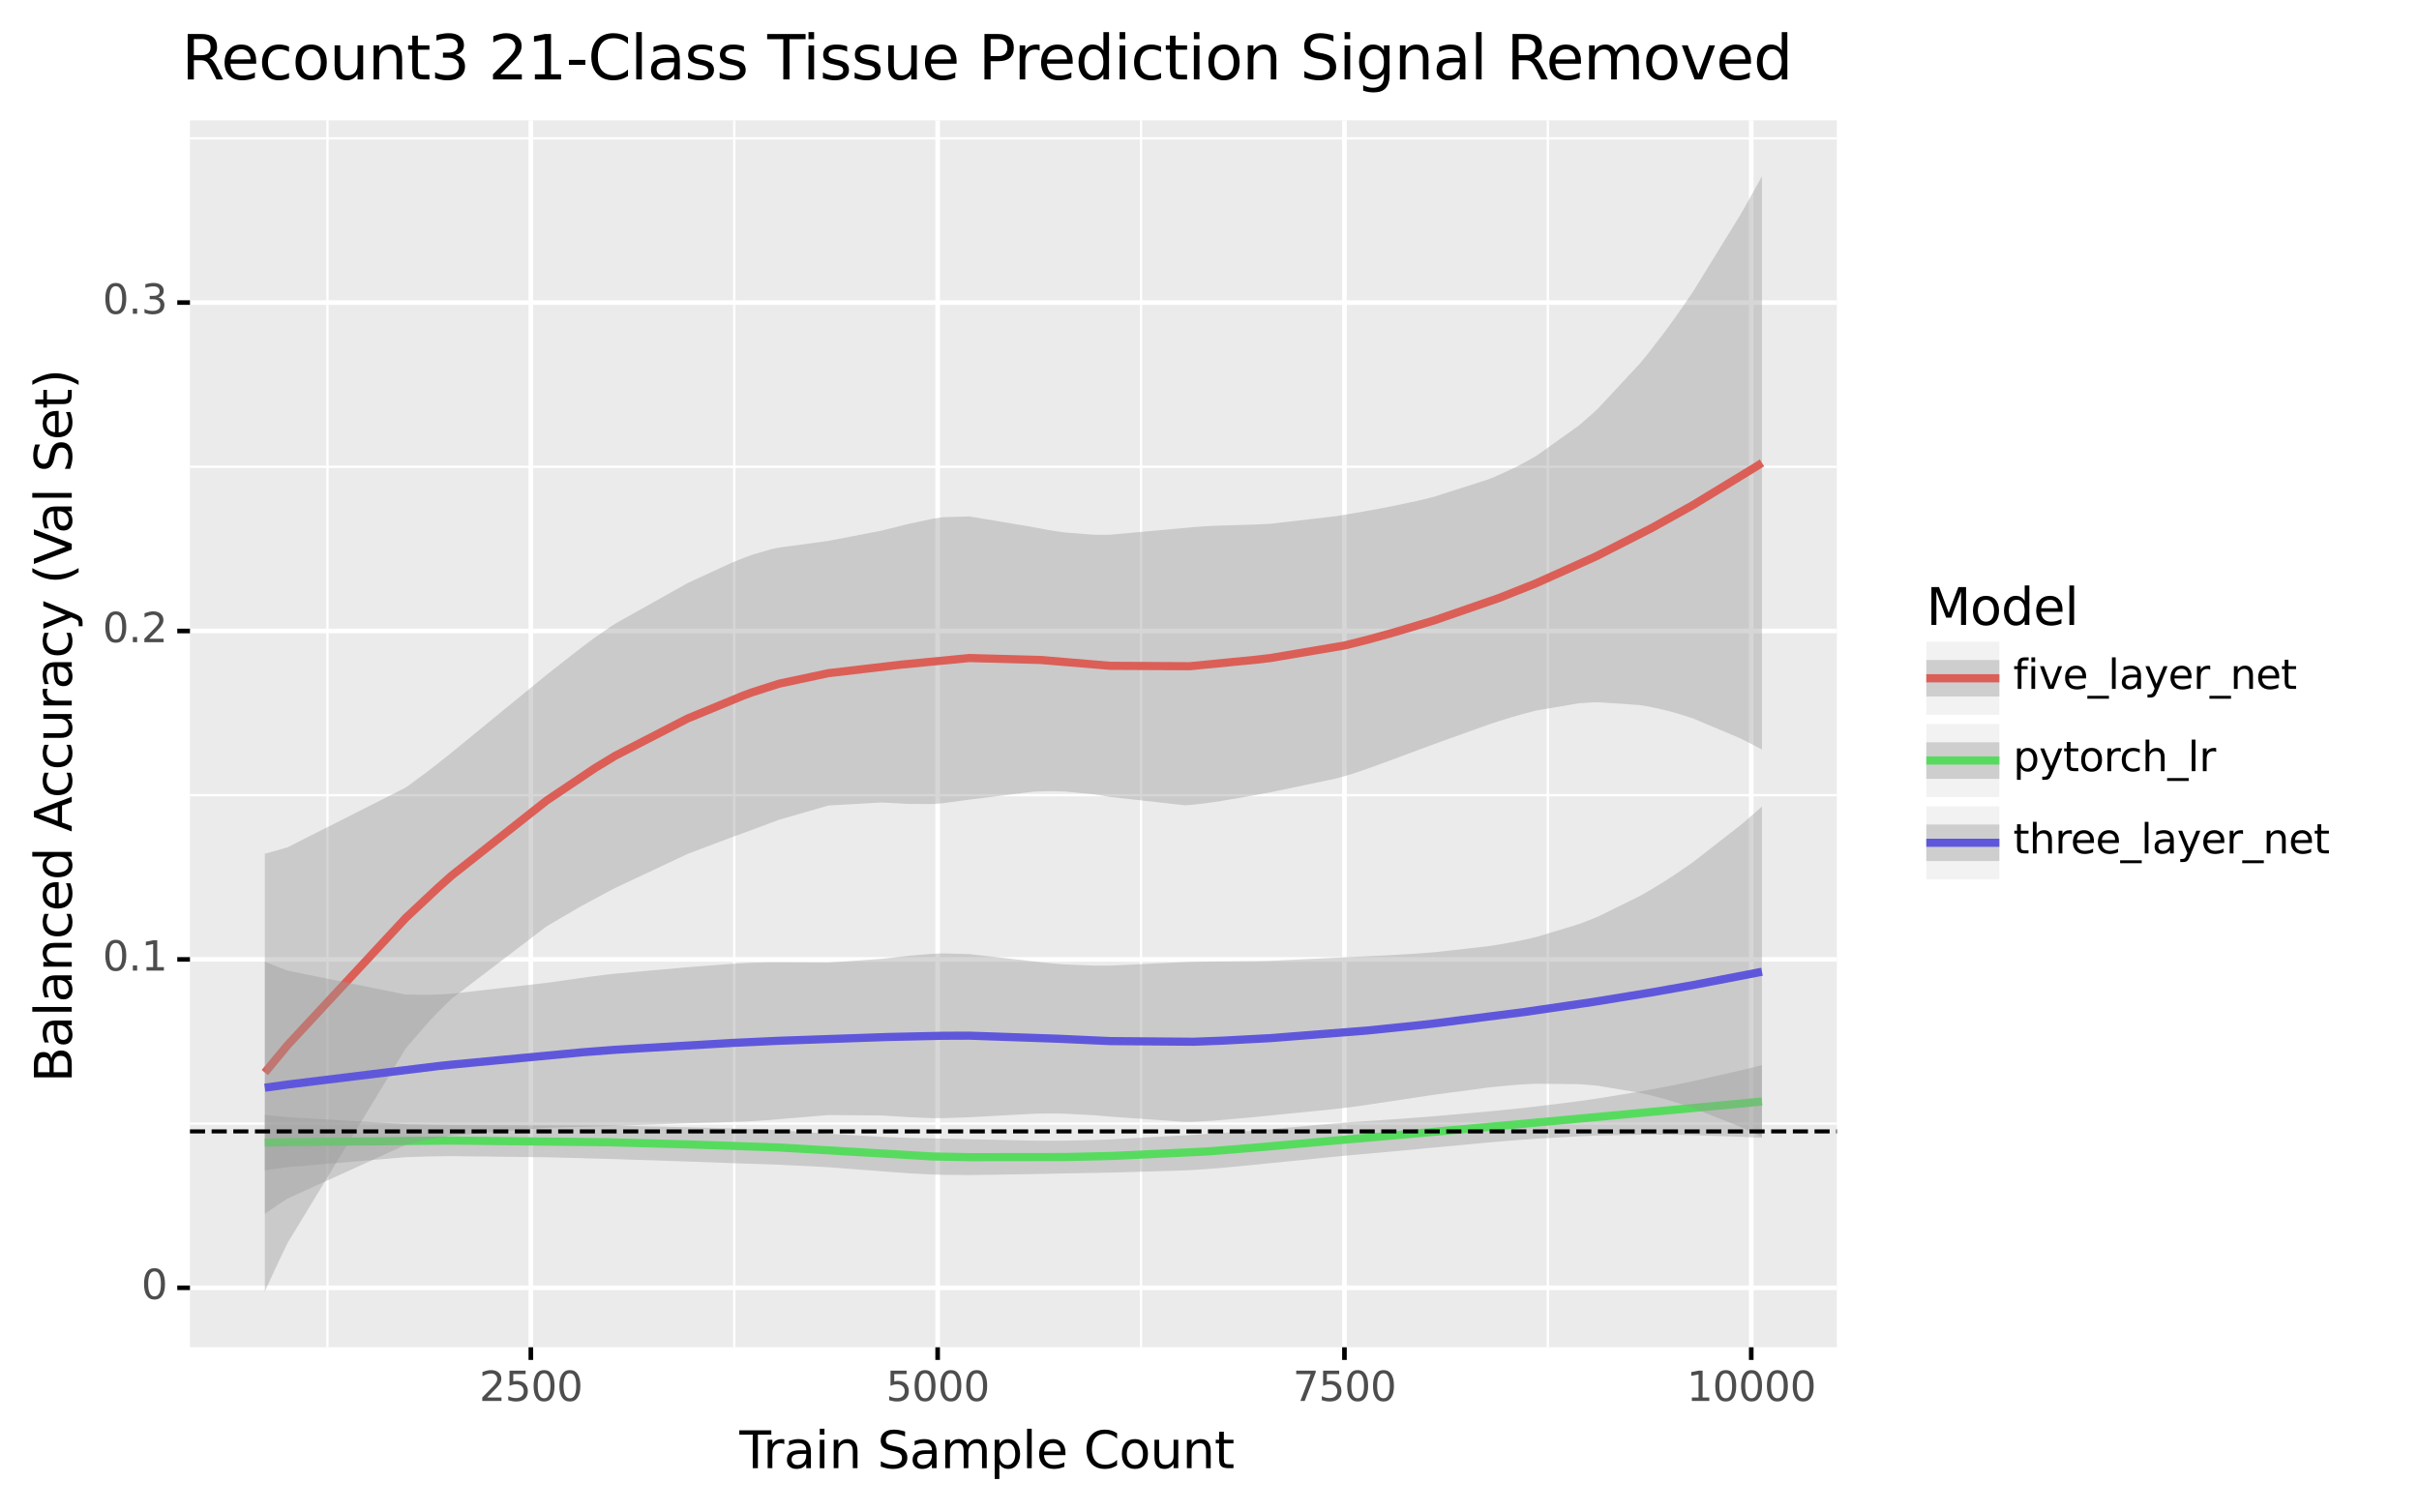 <?xml version="1.0" encoding="utf-8" standalone="no"?>
<!DOCTYPE svg PUBLIC "-//W3C//DTD SVG 1.1//EN"
  "http://www.w3.org/Graphics/SVG/1.1/DTD/svg11.dtd">
<svg xmlns:xlink="http://www.w3.org/1999/xlink" width="524.547pt" height="327.93pt" viewBox="0 0 524.547 327.93" xmlns="http://www.w3.org/2000/svg" version="1.1">
 <rect x="0" y="0" width="524.547" height="327.93" fill="#808080" stroke="none"/>
 <defs>
  <style type="text/css">*{stroke-linejoin: round; stroke-linecap: butt}</style>
 </defs>
 <g id="figure_1">
  <g id="patch_1">
   <path d="M 0 327.93 
L 524.547 327.93 
L 524.547 0 
L 0 0 
z
" style="fill: #ffffff; stroke: #ffffff; stroke-linejoin: miter"/>
  </g>
  <g id="axes_1">
   <g id="patch_2">
    <path d="M 41.191 292.217 
L 398.311 292.217 
L 398.311 26.105 
L 41.191 26.105 
z
" style="fill: #ebebeb"/>
   </g>
   <g id="matplotlib.axis_1">
    <g id="xtick_1">
     <g id="line2d_1">
      <path d="M 115.114 292.217 
L 115.114 26.105 
" clip-path="url(#p37adbe9f3c)" style="fill: none; stroke: #ffffff"/>
     </g>
     <g id="line2d_2">
      <path d="M 115.114 292.217 
" style="fill: none; stroke: #333333; stroke-width: 1.5"/>
      <defs>
       <path id="mcea647a8a1" d="M 0 0 
L 0 2.75 
" style="stroke: #000000"/>
      </defs>
      <g>
       <use xlink:href="#mcea647a8a1" x="115.114" y="292.217" style="fill: #333333; stroke: #000000"/>
      </g>
     </g>
     <g id="text_1">
      <!-- 2500 -->
      <g style="fill: #4d4d4d" transform="translate(103.916 303.854)scale(0.088 -0.088)">
       <defs>
        <path id="DejaVuSans-32" d="M 1228 531 
L 3431 531 
L 3431 0 
L 469 0 
L 469 531 
Q 828 903 1448 1529 
Q 2069 2156 2228 2338 
Q 2531 2678 2651 2914 
Q 2772 3150 2772 3378 
Q 2772 3750 2511 3984 
Q 2250 4219 1831 4219 
Q 1534 4219 1204 4116 
Q 875 4013 500 3803 
L 500 4441 
Q 881 4594 1212 4672 
Q 1544 4750 1819 4750 
Q 2544 4750 2975 4387 
Q 3406 4025 3406 3419 
Q 3406 3131 3298 2873 
Q 3191 2616 2906 2266 
Q 2828 2175 2409 1742 
Q 1991 1309 1228 531 
z
" transform="scale(0.016)"/>
        <path id="DejaVuSans-35" d="M 691 4666 
L 3169 4666 
L 3169 4134 
L 1269 4134 
L 1269 2991 
Q 1406 3038 1543 3061 
Q 1681 3084 1819 3084 
Q 2600 3084 3056 2656 
Q 3513 2228 3513 1497 
Q 3513 744 3044 326 
Q 2575 -91 1722 -91 
Q 1428 -91 1123 -41 
Q 819 9 494 109 
L 494 744 
Q 775 591 1075 516 
Q 1375 441 1709 441 
Q 2250 441 2565 725 
Q 2881 1009 2881 1497 
Q 2881 1984 2565 2268 
Q 2250 2553 1709 2553 
Q 1456 2553 1204 2497 
Q 953 2441 691 2322 
L 691 4666 
z
" transform="scale(0.016)"/>
        <path id="DejaVuSans-30" d="M 2034 4250 
Q 1547 4250 1301 3770 
Q 1056 3291 1056 2328 
Q 1056 1369 1301 889 
Q 1547 409 2034 409 
Q 2525 409 2770 889 
Q 3016 1369 3016 2328 
Q 3016 3291 2770 3770 
Q 2525 4250 2034 4250 
z
M 2034 4750 
Q 2819 4750 3233 4129 
Q 3647 3509 3647 2328 
Q 3647 1150 3233 529 
Q 2819 -91 2034 -91 
Q 1250 -91 836 529 
Q 422 1150 422 2328 
Q 422 3509 836 4129 
Q 1250 4750 2034 4750 
z
" transform="scale(0.016)"/>
       </defs>
       <use xlink:href="#DejaVuSans-32"/>
       <use xlink:href="#DejaVuSans-35" x="63.623"/>
       <use xlink:href="#DejaVuSans-30" x="127.246"/>
       <use xlink:href="#DejaVuSans-30" x="190.869"/>
      </g>
     </g>
    </g>
    <g id="xtick_2">
     <g id="line2d_3">
      <path d="M 203.326 292.217 
L 203.326 26.105 
" clip-path="url(#p37adbe9f3c)" style="fill: none; stroke: #ffffff"/>
     </g>
     <g id="line2d_4">
      <path d="M 203.326 292.217 
" style="fill: none; stroke: #333333; stroke-width: 1.5"/>
      <g>
       <use xlink:href="#mcea647a8a1" x="203.326" y="292.217" style="fill: #333333; stroke: #000000"/>
      </g>
     </g>
     <g id="text_2">
      <!-- 5000 -->
      <g style="fill: #4d4d4d" transform="translate(192.128 303.854)scale(0.088 -0.088)">
       <use xlink:href="#DejaVuSans-35"/>
       <use xlink:href="#DejaVuSans-30" x="63.623"/>
       <use xlink:href="#DejaVuSans-30" x="127.246"/>
       <use xlink:href="#DejaVuSans-30" x="190.869"/>
      </g>
     </g>
    </g>
    <g id="xtick_3">
     <g id="line2d_5">
      <path d="M 291.537 292.217 
L 291.537 26.105 
" clip-path="url(#p37adbe9f3c)" style="fill: none; stroke: #ffffff"/>
     </g>
     <g id="line2d_6">
      <path d="M 291.537 292.217 
" style="fill: none; stroke: #333333; stroke-width: 1.5"/>
      <g>
       <use xlink:href="#mcea647a8a1" x="291.537" y="292.217" style="fill: #333333; stroke: #000000"/>
      </g>
     </g>
     <g id="text_3">
      <!-- 7500 -->
      <g style="fill: #4d4d4d" transform="translate(280.339 303.854)scale(0.088 -0.088)">
       <defs>
        <path id="DejaVuSans-37" d="M 525 4666 
L 3525 4666 
L 3525 4397 
L 1831 0 
L 1172 0 
L 2766 4134 
L 525 4134 
L 525 4666 
z
" transform="scale(0.016)"/>
       </defs>
       <use xlink:href="#DejaVuSans-37"/>
       <use xlink:href="#DejaVuSans-35" x="63.623"/>
       <use xlink:href="#DejaVuSans-30" x="127.246"/>
       <use xlink:href="#DejaVuSans-30" x="190.869"/>
      </g>
     </g>
    </g>
    <g id="xtick_4">
     <g id="line2d_7">
      <path d="M 379.749 292.217 
L 379.749 26.105 
" clip-path="url(#p37adbe9f3c)" style="fill: none; stroke: #ffffff"/>
     </g>
     <g id="line2d_8">
      <path d="M 379.749 292.217 
" style="fill: none; stroke: #333333; stroke-width: 1.5"/>
      <g>
       <use xlink:href="#mcea647a8a1" x="379.749" y="292.217" style="fill: #333333; stroke: #000000"/>
      </g>
     </g>
     <g id="text_4">
      <!-- 10000 -->
      <g style="fill: #4d4d4d" transform="translate(365.752 303.854)scale(0.088 -0.088)">
       <defs>
        <path id="DejaVuSans-31" d="M 794 531 
L 1825 531 
L 1825 4091 
L 703 3866 
L 703 4441 
L 1819 4666 
L 2450 4666 
L 2450 531 
L 3481 531 
L 3481 0 
L 794 0 
L 794 531 
z
" transform="scale(0.016)"/>
       </defs>
       <use xlink:href="#DejaVuSans-31"/>
       <use xlink:href="#DejaVuSans-30" x="63.623"/>
       <use xlink:href="#DejaVuSans-30" x="127.246"/>
       <use xlink:href="#DejaVuSans-30" x="190.869"/>
       <use xlink:href="#DejaVuSans-30" x="254.492"/>
      </g>
     </g>
    </g>
    <g id="xtick_5">
     <g id="line2d_9">
      <path d="M 71.008 292.217 
L 71.008 26.105 
" clip-path="url(#p37adbe9f3c)" style="fill: none; stroke: #ffffff; stroke-width: 0.5"/>
     </g>
    </g>
    <g id="xtick_6">
     <g id="line2d_10">
      <path d="M 159.22 292.217 
L 159.22 26.105 
" clip-path="url(#p37adbe9f3c)" style="fill: none; stroke: #ffffff; stroke-width: 0.5"/>
     </g>
    </g>
    <g id="xtick_7">
     <g id="line2d_11">
      <path d="M 247.432 292.217 
L 247.432 26.105 
" clip-path="url(#p37adbe9f3c)" style="fill: none; stroke: #ffffff; stroke-width: 0.5"/>
     </g>
    </g>
    <g id="xtick_8">
     <g id="line2d_12">
      <path d="M 335.643 292.217 
L 335.643 26.105 
" clip-path="url(#p37adbe9f3c)" style="fill: none; stroke: #ffffff; stroke-width: 0.5"/>
     </g>
    </g>
    <g id="text_5">
     <!-- Train Sample Count -->
     <g transform="translate(160.345 318.442)scale(0.11 -0.11)">
      <defs>
       <path id="DejaVuSans-54" d="M -19 4666 
L 3928 4666 
L 3928 4134 
L 2272 4134 
L 2272 0 
L 1638 0 
L 1638 4134 
L -19 4134 
L -19 4666 
z
" transform="scale(0.016)"/>
       <path id="DejaVuSans-72" d="M 2631 2963 
Q 2534 3019 2420 3045 
Q 2306 3072 2169 3072 
Q 1681 3072 1420 2755 
Q 1159 2438 1159 1844 
L 1159 0 
L 581 0 
L 581 3500 
L 1159 3500 
L 1159 2956 
Q 1341 3275 1631 3429 
Q 1922 3584 2338 3584 
Q 2397 3584 2469 3576 
Q 2541 3569 2628 3553 
L 2631 2963 
z
" transform="scale(0.016)"/>
       <path id="DejaVuSans-61" d="M 2194 1759 
Q 1497 1759 1228 1600 
Q 959 1441 959 1056 
Q 959 750 1161 570 
Q 1363 391 1709 391 
Q 2188 391 2477 730 
Q 2766 1069 2766 1631 
L 2766 1759 
L 2194 1759 
z
M 3341 1997 
L 3341 0 
L 2766 0 
L 2766 531 
Q 2569 213 2275 61 
Q 1981 -91 1556 -91 
Q 1019 -91 701 211 
Q 384 513 384 1019 
Q 384 1609 779 1909 
Q 1175 2209 1959 2209 
L 2766 2209 
L 2766 2266 
Q 2766 2663 2505 2880 
Q 2244 3097 1772 3097 
Q 1472 3097 1187 3025 
Q 903 2953 641 2809 
L 641 3341 
Q 956 3463 1253 3523 
Q 1550 3584 1831 3584 
Q 2591 3584 2966 3190 
Q 3341 2797 3341 1997 
z
" transform="scale(0.016)"/>
       <path id="DejaVuSans-69" d="M 603 3500 
L 1178 3500 
L 1178 0 
L 603 0 
L 603 3500 
z
M 603 4863 
L 1178 4863 
L 1178 4134 
L 603 4134 
L 603 4863 
z
" transform="scale(0.016)"/>
       <path id="DejaVuSans-6e" d="M 3513 2113 
L 3513 0 
L 2938 0 
L 2938 2094 
Q 2938 2591 2744 2837 
Q 2550 3084 2163 3084 
Q 1697 3084 1428 2787 
Q 1159 2491 1159 1978 
L 1159 0 
L 581 0 
L 581 3500 
L 1159 3500 
L 1159 2956 
Q 1366 3272 1645 3428 
Q 1925 3584 2291 3584 
Q 2894 3584 3203 3211 
Q 3513 2838 3513 2113 
z
" transform="scale(0.016)"/>
       <path id="DejaVuSans-20" transform="scale(0.016)"/>
       <path id="DejaVuSans-53" d="M 3425 4513 
L 3425 3897 
Q 3066 4069 2747 4153 
Q 2428 4238 2131 4238 
Q 1616 4238 1336 4038 
Q 1056 3838 1056 3469 
Q 1056 3159 1242 3001 
Q 1428 2844 1947 2747 
L 2328 2669 
Q 3034 2534 3370 2195 
Q 3706 1856 3706 1288 
Q 3706 609 3251 259 
Q 2797 -91 1919 -91 
Q 1588 -91 1214 -16 
Q 841 59 441 206 
L 441 856 
Q 825 641 1194 531 
Q 1563 422 1919 422 
Q 2459 422 2753 634 
Q 3047 847 3047 1241 
Q 3047 1584 2836 1778 
Q 2625 1972 2144 2069 
L 1759 2144 
Q 1053 2284 737 2584 
Q 422 2884 422 3419 
Q 422 4038 858 4394 
Q 1294 4750 2059 4750 
Q 2388 4750 2728 4690 
Q 3069 4631 3425 4513 
z
" transform="scale(0.016)"/>
       <path id="DejaVuSans-6d" d="M 3328 2828 
Q 3544 3216 3844 3400 
Q 4144 3584 4550 3584 
Q 5097 3584 5394 3201 
Q 5691 2819 5691 2113 
L 5691 0 
L 5113 0 
L 5113 2094 
Q 5113 2597 4934 2840 
Q 4756 3084 4391 3084 
Q 3944 3084 3684 2787 
Q 3425 2491 3425 1978 
L 3425 0 
L 2847 0 
L 2847 2094 
Q 2847 2600 2669 2842 
Q 2491 3084 2119 3084 
Q 1678 3084 1418 2786 
Q 1159 2488 1159 1978 
L 1159 0 
L 581 0 
L 581 3500 
L 1159 3500 
L 1159 2956 
Q 1356 3278 1631 3431 
Q 1906 3584 2284 3584 
Q 2666 3584 2933 3390 
Q 3200 3197 3328 2828 
z
" transform="scale(0.016)"/>
       <path id="DejaVuSans-70" d="M 1159 525 
L 1159 -1331 
L 581 -1331 
L 581 3500 
L 1159 3500 
L 1159 2969 
Q 1341 3281 1617 3432 
Q 1894 3584 2278 3584 
Q 2916 3584 3314 3078 
Q 3713 2572 3713 1747 
Q 3713 922 3314 415 
Q 2916 -91 2278 -91 
Q 1894 -91 1617 61 
Q 1341 213 1159 525 
z
M 3116 1747 
Q 3116 2381 2855 2742 
Q 2594 3103 2138 3103 
Q 1681 3103 1420 2742 
Q 1159 2381 1159 1747 
Q 1159 1113 1420 752 
Q 1681 391 2138 391 
Q 2594 391 2855 752 
Q 3116 1113 3116 1747 
z
" transform="scale(0.016)"/>
       <path id="DejaVuSans-6c" d="M 603 4863 
L 1178 4863 
L 1178 0 
L 603 0 
L 603 4863 
z
" transform="scale(0.016)"/>
       <path id="DejaVuSans-65" d="M 3597 1894 
L 3597 1613 
L 953 1613 
Q 991 1019 1311 708 
Q 1631 397 2203 397 
Q 2534 397 2845 478 
Q 3156 559 3463 722 
L 3463 178 
Q 3153 47 2828 -22 
Q 2503 -91 2169 -91 
Q 1331 -91 842 396 
Q 353 884 353 1716 
Q 353 2575 817 3079 
Q 1281 3584 2069 3584 
Q 2775 3584 3186 3129 
Q 3597 2675 3597 1894 
z
M 3022 2063 
Q 3016 2534 2758 2815 
Q 2500 3097 2075 3097 
Q 1594 3097 1305 2825 
Q 1016 2553 972 2059 
L 3022 2063 
z
" transform="scale(0.016)"/>
       <path id="DejaVuSans-43" d="M 4122 4306 
L 4122 3641 
Q 3803 3938 3442 4084 
Q 3081 4231 2675 4231 
Q 1875 4231 1450 3742 
Q 1025 3253 1025 2328 
Q 1025 1406 1450 917 
Q 1875 428 2675 428 
Q 3081 428 3442 575 
Q 3803 722 4122 1019 
L 4122 359 
Q 3791 134 3420 21 
Q 3050 -91 2638 -91 
Q 1578 -91 968 557 
Q 359 1206 359 2328 
Q 359 3453 968 4101 
Q 1578 4750 2638 4750 
Q 3056 4750 3426 4639 
Q 3797 4528 4122 4306 
z
" transform="scale(0.016)"/>
       <path id="DejaVuSans-6f" d="M 1959 3097 
Q 1497 3097 1228 2736 
Q 959 2375 959 1747 
Q 959 1119 1226 758 
Q 1494 397 1959 397 
Q 2419 397 2687 759 
Q 2956 1122 2956 1747 
Q 2956 2369 2687 2733 
Q 2419 3097 1959 3097 
z
M 1959 3584 
Q 2709 3584 3137 3096 
Q 3566 2609 3566 1747 
Q 3566 888 3137 398 
Q 2709 -91 1959 -91 
Q 1206 -91 779 398 
Q 353 888 353 1747 
Q 353 2609 779 3096 
Q 1206 3584 1959 3584 
z
" transform="scale(0.016)"/>
       <path id="DejaVuSans-75" d="M 544 1381 
L 544 3500 
L 1119 3500 
L 1119 1403 
Q 1119 906 1312 657 
Q 1506 409 1894 409 
Q 2359 409 2629 706 
Q 2900 1003 2900 1516 
L 2900 3500 
L 3475 3500 
L 3475 0 
L 2900 0 
L 2900 538 
Q 2691 219 2414 64 
Q 2138 -91 1772 -91 
Q 1169 -91 856 284 
Q 544 659 544 1381 
z
M 1991 3584 
L 1991 3584 
z
" transform="scale(0.016)"/>
       <path id="DejaVuSans-74" d="M 1172 4494 
L 1172 3500 
L 2356 3500 
L 2356 3053 
L 1172 3053 
L 1172 1153 
Q 1172 725 1289 603 
Q 1406 481 1766 481 
L 2356 481 
L 2356 0 
L 1766 0 
Q 1100 0 847 248 
Q 594 497 594 1153 
L 594 3053 
L 172 3053 
L 172 3500 
L 594 3500 
L 594 4494 
L 1172 4494 
z
" transform="scale(0.016)"/>
      </defs>
      <use xlink:href="#DejaVuSans-54"/>
      <use xlink:href="#DejaVuSans-72" x="46.334"/>
      <use xlink:href="#DejaVuSans-61" x="87.447"/>
      <use xlink:href="#DejaVuSans-69" x="148.727"/>
      <use xlink:href="#DejaVuSans-6e" x="176.51"/>
      <use xlink:href="#DejaVuSans-20" x="239.889"/>
      <use xlink:href="#DejaVuSans-53" x="271.676"/>
      <use xlink:href="#DejaVuSans-61" x="335.152"/>
      <use xlink:href="#DejaVuSans-6d" x="396.432"/>
      <use xlink:href="#DejaVuSans-70" x="493.844"/>
      <use xlink:href="#DejaVuSans-6c" x="557.32"/>
      <use xlink:href="#DejaVuSans-65" x="585.104"/>
      <use xlink:href="#DejaVuSans-20" x="646.627"/>
      <use xlink:href="#DejaVuSans-43" x="678.414"/>
      <use xlink:href="#DejaVuSans-6f" x="748.238"/>
      <use xlink:href="#DejaVuSans-75" x="809.42"/>
      <use xlink:href="#DejaVuSans-6e" x="872.799"/>
      <use xlink:href="#DejaVuSans-74" x="936.178"/>
     </g>
    </g>
   </g>
   <g id="matplotlib.axis_2">
    <g id="ytick_1">
     <g id="line2d_13">
      <path d="M 41.191 279.319 
L 398.311 279.319 
" clip-path="url(#p37adbe9f3c)" style="fill: none; stroke: #ffffff"/>
     </g>
     <g id="line2d_14">
      <path d="M 41.191 279.319 
" style="fill: none; stroke: #333333; stroke-width: 1.5"/>
      <defs>
       <path id="m8ad4e80c2f" d="M 0 0 
L -2.75 0 
" style="stroke: #000000"/>
      </defs>
      <g>
       <use xlink:href="#m8ad4e80c2f" x="41.191" y="279.319" style="fill: #333333; stroke: #000000"/>
      </g>
     </g>
     <g id="text_6">
      <!-- 0 -->
      <g style="fill: #4d4d4d" transform="translate(30.642 281.747)scale(0.088 -0.088)">
       <use xlink:href="#DejaVuSans-30"/>
      </g>
     </g>
    </g>
    <g id="ytick_2">
     <g id="line2d_15">
      <path d="M 41.191 208.088 
L 398.311 208.088 
" clip-path="url(#p37adbe9f3c)" style="fill: none; stroke: #ffffff"/>
     </g>
     <g id="line2d_16">
      <path d="M 41.191 208.088 
" style="fill: none; stroke: #333333; stroke-width: 1.5"/>
      <g>
       <use xlink:href="#m8ad4e80c2f" x="41.191" y="208.088" style="fill: #333333; stroke: #000000"/>
      </g>
     </g>
     <g id="text_7">
      <!-- 0.1 -->
      <g style="fill: #4d4d4d" transform="translate(22.246 210.516)scale(0.088 -0.088)">
       <defs>
        <path id="DejaVuSans-2e" d="M 684 794 
L 1344 794 
L 1344 0 
L 684 0 
L 684 794 
z
" transform="scale(0.016)"/>
       </defs>
       <use xlink:href="#DejaVuSans-30"/>
       <use xlink:href="#DejaVuSans-2e" x="63.623"/>
       <use xlink:href="#DejaVuSans-31" x="95.41"/>
      </g>
     </g>
    </g>
    <g id="ytick_3">
     <g id="line2d_17">
      <path d="M 41.191 136.857 
L 398.311 136.857 
" clip-path="url(#p37adbe9f3c)" style="fill: none; stroke: #ffffff"/>
     </g>
     <g id="line2d_18">
      <path d="M 41.191 136.857 
" style="fill: none; stroke: #333333; stroke-width: 1.5"/>
      <g>
       <use xlink:href="#m8ad4e80c2f" x="41.191" y="136.857" style="fill: #333333; stroke: #000000"/>
      </g>
     </g>
     <g id="text_8">
      <!-- 0.2 -->
      <g style="fill: #4d4d4d" transform="translate(22.246 139.286)scale(0.088 -0.088)">
       <use xlink:href="#DejaVuSans-30"/>
       <use xlink:href="#DejaVuSans-2e" x="63.623"/>
       <use xlink:href="#DejaVuSans-32" x="95.41"/>
      </g>
     </g>
    </g>
    <g id="ytick_4">
     <g id="line2d_19">
      <path d="M 41.191 65.627 
L 398.311 65.627 
" clip-path="url(#p37adbe9f3c)" style="fill: none; stroke: #ffffff"/>
     </g>
     <g id="line2d_20">
      <path d="M 41.191 65.627 
" style="fill: none; stroke: #333333; stroke-width: 1.5"/>
      <g>
       <use xlink:href="#m8ad4e80c2f" x="41.191" y="65.627" style="fill: #333333; stroke: #000000"/>
      </g>
     </g>
     <g id="text_9">
      <!-- 0.3 -->
      <g style="fill: #4d4d4d" transform="translate(22.246 68.055)scale(0.088 -0.088)">
       <defs>
        <path id="DejaVuSans-33" d="M 2597 2516 
Q 3050 2419 3304 2112 
Q 3559 1806 3559 1356 
Q 3559 666 3084 287 
Q 2609 -91 1734 -91 
Q 1441 -91 1130 -33 
Q 819 25 488 141 
L 488 750 
Q 750 597 1062 519 
Q 1375 441 1716 441 
Q 2309 441 2620 675 
Q 2931 909 2931 1356 
Q 2931 1769 2642 2001 
Q 2353 2234 1838 2234 
L 1294 2234 
L 1294 2753 
L 1863 2753 
Q 2328 2753 2575 2939 
Q 2822 3125 2822 3475 
Q 2822 3834 2567 4026 
Q 2313 4219 1838 4219 
Q 1578 4219 1281 4162 
Q 984 4106 628 3988 
L 628 4550 
Q 988 4650 1302 4700 
Q 1616 4750 1894 4750 
Q 2613 4750 3031 4423 
Q 3450 4097 3450 3541 
Q 3450 3153 3228 2886 
Q 3006 2619 2597 2516 
z
" transform="scale(0.016)"/>
       </defs>
       <use xlink:href="#DejaVuSans-30"/>
       <use xlink:href="#DejaVuSans-2e" x="63.623"/>
       <use xlink:href="#DejaVuSans-33" x="95.41"/>
      </g>
     </g>
    </g>
    <g id="ytick_5">
     <g id="line2d_21">
      <path d="M 41.191 243.703 
L 398.311 243.703 
" clip-path="url(#p37adbe9f3c)" style="fill: none; stroke: #ffffff; stroke-width: 0.5"/>
     </g>
    </g>
    <g id="ytick_6">
     <g id="line2d_22">
      <path d="M 41.191 172.473 
L 398.311 172.473 
" clip-path="url(#p37adbe9f3c)" style="fill: none; stroke: #ffffff; stroke-width: 0.5"/>
     </g>
    </g>
    <g id="ytick_7">
     <g id="line2d_23">
      <path d="M 41.191 101.242 
L 398.311 101.242 
" clip-path="url(#p37adbe9f3c)" style="fill: none; stroke: #ffffff; stroke-width: 0.5"/>
     </g>
    </g>
    <g id="ytick_8">
     <g id="line2d_24">
      <path d="M 41.191 30.011 
L 398.311 30.011 
" clip-path="url(#p37adbe9f3c)" style="fill: none; stroke: #ffffff; stroke-width: 0.5"/>
     </g>
    </g>
    <g id="text_10">
     <!-- Balanced Accuracy (Val Set) -->
     <g transform="translate(15.558 234.775)rotate(-90)scale(0.11 -0.11)">
      <defs>
       <path id="DejaVuSans-42" d="M 1259 2228 
L 1259 519 
L 2272 519 
Q 2781 519 3026 730 
Q 3272 941 3272 1375 
Q 3272 1813 3026 2020 
Q 2781 2228 2272 2228 
L 1259 2228 
z
M 1259 4147 
L 1259 2741 
L 2194 2741 
Q 2656 2741 2882 2914 
Q 3109 3088 3109 3444 
Q 3109 3797 2882 3972 
Q 2656 4147 2194 4147 
L 1259 4147 
z
M 628 4666 
L 2241 4666 
Q 2963 4666 3353 4366 
Q 3744 4066 3744 3513 
Q 3744 3084 3544 2831 
Q 3344 2578 2956 2516 
Q 3422 2416 3680 2098 
Q 3938 1781 3938 1306 
Q 3938 681 3513 340 
Q 3088 0 2303 0 
L 628 0 
L 628 4666 
z
" transform="scale(0.016)"/>
       <path id="DejaVuSans-63" d="M 3122 3366 
L 3122 2828 
Q 2878 2963 2633 3030 
Q 2388 3097 2138 3097 
Q 1578 3097 1268 2742 
Q 959 2388 959 1747 
Q 959 1106 1268 751 
Q 1578 397 2138 397 
Q 2388 397 2633 464 
Q 2878 531 3122 666 
L 3122 134 
Q 2881 22 2623 -34 
Q 2366 -91 2075 -91 
Q 1284 -91 818 406 
Q 353 903 353 1747 
Q 353 2603 823 3093 
Q 1294 3584 2113 3584 
Q 2378 3584 2631 3529 
Q 2884 3475 3122 3366 
z
" transform="scale(0.016)"/>
       <path id="DejaVuSans-64" d="M 2906 2969 
L 2906 4863 
L 3481 4863 
L 3481 0 
L 2906 0 
L 2906 525 
Q 2725 213 2448 61 
Q 2172 -91 1784 -91 
Q 1150 -91 751 415 
Q 353 922 353 1747 
Q 353 2572 751 3078 
Q 1150 3584 1784 3584 
Q 2172 3584 2448 3432 
Q 2725 3281 2906 2969 
z
M 947 1747 
Q 947 1113 1208 752 
Q 1469 391 1925 391 
Q 2381 391 2643 752 
Q 2906 1113 2906 1747 
Q 2906 2381 2643 2742 
Q 2381 3103 1925 3103 
Q 1469 3103 1208 2742 
Q 947 2381 947 1747 
z
" transform="scale(0.016)"/>
       <path id="DejaVuSans-41" d="M 2188 4044 
L 1331 1722 
L 3047 1722 
L 2188 4044 
z
M 1831 4666 
L 2547 4666 
L 4325 0 
L 3669 0 
L 3244 1197 
L 1141 1197 
L 716 0 
L 50 0 
L 1831 4666 
z
" transform="scale(0.016)"/>
       <path id="DejaVuSans-79" d="M 2059 -325 
Q 1816 -950 1584 -1140 
Q 1353 -1331 966 -1331 
L 506 -1331 
L 506 -850 
L 844 -850 
Q 1081 -850 1212 -737 
Q 1344 -625 1503 -206 
L 1606 56 
L 191 3500 
L 800 3500 
L 1894 763 
L 2988 3500 
L 3597 3500 
L 2059 -325 
z
" transform="scale(0.016)"/>
       <path id="DejaVuSans-28" d="M 1984 4856 
Q 1566 4138 1362 3434 
Q 1159 2731 1159 2009 
Q 1159 1288 1364 580 
Q 1569 -128 1984 -844 
L 1484 -844 
Q 1016 -109 783 600 
Q 550 1309 550 2009 
Q 550 2706 781 3412 
Q 1013 4119 1484 4856 
L 1984 4856 
z
" transform="scale(0.016)"/>
       <path id="DejaVuSans-56" d="M 1831 0 
L 50 4666 
L 709 4666 
L 2188 738 
L 3669 4666 
L 4325 4666 
L 2547 0 
L 1831 0 
z
" transform="scale(0.016)"/>
       <path id="DejaVuSans-29" d="M 513 4856 
L 1013 4856 
Q 1481 4119 1714 3412 
Q 1947 2706 1947 2009 
Q 1947 1309 1714 600 
Q 1481 -109 1013 -844 
L 513 -844 
Q 928 -128 1133 580 
Q 1338 1288 1338 2009 
Q 1338 2731 1133 3434 
Q 928 4138 513 4856 
z
" transform="scale(0.016)"/>
      </defs>
      <use xlink:href="#DejaVuSans-42"/>
      <use xlink:href="#DejaVuSans-61" x="68.604"/>
      <use xlink:href="#DejaVuSans-6c" x="129.883"/>
      <use xlink:href="#DejaVuSans-61" x="157.666"/>
      <use xlink:href="#DejaVuSans-6e" x="218.945"/>
      <use xlink:href="#DejaVuSans-63" x="282.324"/>
      <use xlink:href="#DejaVuSans-65" x="337.305"/>
      <use xlink:href="#DejaVuSans-64" x="398.828"/>
      <use xlink:href="#DejaVuSans-20" x="462.305"/>
      <use xlink:href="#DejaVuSans-41" x="494.092"/>
      <use xlink:href="#DejaVuSans-63" x="560.75"/>
      <use xlink:href="#DejaVuSans-63" x="615.73"/>
      <use xlink:href="#DejaVuSans-75" x="670.711"/>
      <use xlink:href="#DejaVuSans-72" x="734.09"/>
      <use xlink:href="#DejaVuSans-61" x="775.203"/>
      <use xlink:href="#DejaVuSans-63" x="836.482"/>
      <use xlink:href="#DejaVuSans-79" x="891.463"/>
      <use xlink:href="#DejaVuSans-20" x="950.643"/>
      <use xlink:href="#DejaVuSans-28" x="982.43"/>
      <use xlink:href="#DejaVuSans-56" x="1021.443"/>
      <use xlink:href="#DejaVuSans-61" x="1082.102"/>
      <use xlink:href="#DejaVuSans-6c" x="1143.381"/>
      <use xlink:href="#DejaVuSans-20" x="1171.164"/>
      <use xlink:href="#DejaVuSans-53" x="1202.951"/>
      <use xlink:href="#DejaVuSans-65" x="1266.428"/>
      <use xlink:href="#DejaVuSans-74" x="1327.951"/>
      <use xlink:href="#DejaVuSans-29" x="1367.16"/>
     </g>
    </g>
   </g>
   <g id="PolyCollection_1">
    <path d="M 57.423 185.152 
L 57.423 280.121 
L 59.752 275.071 
L 59.893 274.77 
L 59.964 274.62 
L 59.999 274.545 
L 60.281 273.946 
L 60.352 273.796 
L 60.458 273.572 
L 60.564 273.349 
L 60.634 273.2 
L 60.881 272.68 
L 60.917 272.606 
L 61.94 270.472 
L 62.293 269.743 
L 62.399 269.526 
L 87.98 227.397 
L 92.602 222.039 
L 92.92 221.694 
L 93.061 221.542 
L 93.132 221.466 
L 93.696 220.863 
L 93.802 220.751 
L 94.014 220.528 
L 94.261 220.269 
L 94.366 220.158 
L 94.896 219.61 
L 94.966 219.538 
L 96.978 217.526 
L 97.683 216.844 
L 97.93 216.608 
L 118.537 200.913 
L 125.488 196.844 
L 125.946 196.59 
L 126.158 196.473 
L 126.264 196.414 
L 127.111 195.95 
L 127.252 195.874 
L 127.569 195.701 
L 127.922 195.51 
L 128.134 195.396 
L 128.875 194.996 
L 128.981 194.939 
L 132.051 193.301 
L 133.074 192.762 
L 133.427 192.577 
L 149.093 185.22 
L 158.338 181.718 
L 158.938 181.5 
L 159.22 181.398 
L 159.396 181.334 
L 160.49 180.938 
L 160.702 180.861 
L 161.125 180.707 
L 161.619 180.527 
L 161.866 180.437 
L 162.889 180.061 
L 163.031 180.009 
L 167.088 178.492 
L 168.464 177.983 
L 168.958 177.803 
L 179.65 174.705 
L 191.223 174.057 
L 191.964 174.091 
L 192.317 174.109 
L 192.529 174.12 
L 193.905 174.197 
L 194.152 174.211 
L 194.716 174.243 
L 195.316 174.277 
L 195.634 174.295 
L 196.904 174.359 
L 197.08 174.366 
L 202.161 174.395 
L 203.89 174.272 
L 204.49 174.208 
L 210.206 173.437 
L 224.073 171.721 
L 224.99 171.673 
L 225.414 171.655 
L 225.661 171.645 
L 227.319 171.608 
L 227.602 171.606 
L 228.272 171.607 
L 228.978 171.615 
L 229.366 171.623 
L 230.883 171.68 
L 231.095 171.691 
L 237.199 172.298 
L 239.281 172.611 
L 239.986 172.725 
L 240.763 172.855 
L 256.923 174.66 
L 257.982 174.594 
L 258.476 174.55 
L 258.793 174.519 
L 260.699 174.306 
L 261.051 174.262 
L 261.828 174.162 
L 262.675 174.046 
L 263.098 173.986 
L 264.897 173.714 
L 265.144 173.675 
L 271.319 172.612 
L 272.237 172.446 
L 274.671 171.998 
L 275.518 171.841 
L 289.808 168.833 
L 291.008 168.506 
L 291.573 168.345 
L 291.926 168.242 
L 294.113 167.559 
L 294.501 167.43 
L 295.383 167.125 
L 296.336 166.788 
L 296.865 166.599 
L 298.877 165.876 
L 299.159 165.774 
L 301.876 164.78 
L 307.31 162.761 
L 310.062 161.732 
L 311.015 161.377 
L 322.659 157.196 
L 324.035 156.74 
L 324.67 156.534 
L 325.058 156.409 
L 327.528 155.643 
L 327.951 155.516 
L 328.939 155.228 
L 330.033 154.919 
L 330.598 154.765 
L 332.432 154.286 
L 332.891 154.173 
L 333.209 154.095 
L 342.347 152.54 
L 345.452 152.339 
L 346.546 152.31 
L 355.544 152.924 
L 357.061 153.174 
L 357.767 153.305 
L 358.19 153.387 
L 360.942 153.998 
L 361.436 154.122 
L 362.53 154.41 
L 363.73 154.748 
L 364.365 154.937 
L 366.906 155.756 
L 367.258 155.878 
L 377.42 160.16 
L 380.878 161.935 
L 382.078 162.586 
L 382.078 38.201 
L 382.078 38.201 
L 380.878 40.394 
L 377.42 46.541 
L 367.258 63.041 
L 366.906 63.57 
L 364.365 67.288 
L 363.73 68.192 
L 362.53 69.872 
L 361.436 71.371 
L 360.942 72.038 
L 358.19 75.637 
L 357.767 76.173 
L 357.061 77.055 
L 355.544 78.906 
L 346.546 88.575 
L 345.452 89.596 
L 342.347 92.313 
L 333.209 98.823 
L 332.891 99.012 
L 332.432 99.281 
L 330.598 100.31 
L 330.033 100.612 
L 328.939 101.178 
L 327.951 101.669 
L 327.528 101.874 
L 325.058 103.002 
L 324.67 103.17 
L 324.035 103.439 
L 322.659 103.999 
L 311.015 107.732 
L 310.062 107.975 
L 307.31 108.635 
L 301.876 109.793 
L 299.159 110.317 
L 298.877 110.369 
L 296.865 110.737 
L 296.336 110.832 
L 295.383 111 
L 294.501 111.154 
L 294.113 111.221 
L 291.926 111.595 
L 291.573 111.654 
L 291.008 111.748 
L 289.808 111.944 
L 275.518 113.598 
L 274.671 113.647 
L 272.237 113.76 
L 271.319 113.794 
L 265.144 113.978 
L 264.897 113.986 
L 263.098 114.055 
L 262.675 114.074 
L 261.828 114.116 
L 261.051 114.16 
L 260.699 114.183 
L 258.793 114.327 
L 258.476 114.355 
L 257.982 114.402 
L 256.923 114.506 
L 240.763 115.972 
L 239.986 115.99 
L 239.281 115.998 
L 237.199 115.977 
L 231.095 115.513 
L 230.883 115.487 
L 229.366 115.276 
L 228.978 115.218 
L 228.272 115.106 
L 227.602 114.994 
L 227.319 114.945 
L 225.661 114.643 
L 225.414 114.596 
L 224.99 114.514 
L 224.073 114.333 
L 210.206 112.013 
L 204.49 112.176 
L 203.89 112.256 
L 202.161 112.531 
L 197.08 113.617 
L 196.904 113.659 
L 195.634 113.973 
L 195.316 114.052 
L 194.716 114.203 
L 194.152 114.346 
L 193.905 114.408 
L 192.529 114.755 
L 192.317 114.809 
L 191.964 114.897 
L 191.223 115.08 
L 179.65 117.312 
L 168.958 118.765 
L 168.464 118.861 
L 167.088 119.158 
L 163.031 120.355 
L 162.889 120.407 
L 161.866 120.789 
L 161.619 120.884 
L 161.125 121.075 
L 160.702 121.241 
L 160.49 121.324 
L 159.396 121.766 
L 159.22 121.839 
L 158.938 121.955 
L 158.338 122.206 
L 149.093 126.477 
L 133.427 135.253 
L 133.074 135.482 
L 132.051 136.159 
L 128.981 138.296 
L 128.875 138.373 
L 128.134 138.916 
L 127.922 139.073 
L 127.569 139.336 
L 127.252 139.575 
L 127.111 139.681 
L 126.264 140.322 
L 126.158 140.402 
L 125.946 140.563 
L 125.488 140.912 
L 118.537 146.352 
L 97.93 163.228 
L 97.683 163.427 
L 96.978 163.992 
L 94.966 165.585 
L 94.896 165.64 
L 94.366 166.054 
L 94.261 166.137 
L 94.014 166.329 
L 93.802 166.493 
L 93.696 166.576 
L 93.132 167.012 
L 93.061 167.066 
L 92.92 167.174 
L 92.602 167.418 
L 87.98 170.819 
L 62.399 183.755 
L 62.293 183.788 
L 61.94 183.897 
L 60.917 184.204 
L 60.881 184.214 
L 60.634 184.286 
L 60.564 184.306 
L 60.458 184.337 
L 60.352 184.367 
L 60.281 184.387 
L 59.999 184.467 
L 59.964 184.477 
L 59.893 184.497 
L 59.752 184.537 
L 57.423 185.152 
z
" clip-path="url(#p37adbe9f3c)" style="fill: #999999; fill-opacity: 0.4"/>
   </g>
   <g id="line2d_25">
    <path d="M 57.423 232.637 
L 62.399 226.64 
L 87.98 199.108 
L 94.966 192.561 
L 97.93 189.918 
L 118.537 173.633 
L 128.981 166.618 
L 133.427 163.915 
L 149.093 155.849 
L 161.125 150.891 
L 163.031 150.182 
L 168.958 148.284 
L 179.65 146.008 
L 195.316 144.165 
L 210.206 142.725 
L 225.661 143.144 
L 240.763 144.413 
L 257.982 144.498 
L 272.237 143.103 
L 275.518 142.719 
L 291.573 140 
L 296.336 138.81 
L 301.876 137.287 
L 311.015 134.555 
L 325.058 129.706 
L 332.891 126.592 
L 333.209 126.459 
L 345.452 120.968 
L 346.546 120.443 
L 358.19 114.512 
L 366.906 109.663 
L 367.258 109.459 
L 380.878 101.165 
L 382.078 100.394 
L 382.078 100.394 
" clip-path="url(#p37adbe9f3c)" style="fill: none; stroke: #db5f57; stroke-width: 1.772; stroke-linejoin: miter"/>
   </g>
   <g id="PolyCollection_2">
    <path d="M 57.423 241.819 
L 57.423 253.841 
L 59.752 253.511 
L 59.893 253.491 
L 59.964 253.481 
L 59.999 253.477 
L 60.281 253.438 
L 60.352 253.428 
L 60.458 253.414 
L 60.564 253.4 
L 60.634 253.39 
L 60.881 253.357 
L 60.917 253.352 
L 61.94 253.216 
L 62.293 253.17 
L 62.399 253.156 
L 87.98 250.987 
L 92.602 250.845 
L 92.92 250.837 
L 93.061 250.834 
L 93.132 250.833 
L 93.696 250.821 
L 93.802 250.819 
L 94.014 250.815 
L 94.261 250.81 
L 94.366 250.808 
L 94.896 250.799 
L 94.966 250.798 
L 96.978 250.771 
L 97.683 250.765 
L 97.93 250.763 
L 118.537 251.002 
L 125.488 251.185 
L 125.946 251.197 
L 126.158 251.203 
L 126.264 251.206 
L 127.111 251.23 
L 127.252 251.234 
L 127.569 251.243 
L 127.922 251.253 
L 128.134 251.259 
L 128.875 251.28 
L 128.981 251.283 
L 132.051 251.371 
L 133.074 251.401 
L 133.427 251.411 
L 149.093 251.929 
L 158.338 252.267 
L 158.938 252.288 
L 159.22 252.298 
L 159.396 252.304 
L 160.49 252.34 
L 160.702 252.347 
L 161.125 252.36 
L 161.619 252.376 
L 161.866 252.383 
L 162.889 252.414 
L 163.031 252.418 
L 167.088 252.548 
L 168.464 252.599 
L 168.958 252.618 
L 179.65 253.168 
L 191.223 254.047 
L 191.964 254.106 
L 192.317 254.133 
L 192.529 254.15 
L 193.905 254.256 
L 194.152 254.274 
L 194.716 254.316 
L 195.316 254.36 
L 195.634 254.382 
L 196.904 254.469 
L 197.08 254.481 
L 202.161 254.747 
L 203.89 254.801 
L 204.49 254.814 
L 210.206 254.865 
L 224.073 254.657 
L 224.99 254.637 
L 225.414 254.627 
L 225.661 254.622 
L 227.319 254.586 
L 227.602 254.58 
L 228.272 254.565 
L 228.978 254.55 
L 229.366 254.542 
L 230.883 254.511 
L 231.095 254.507 
L 237.199 254.396 
L 239.281 254.361 
L 239.986 254.349 
L 240.763 254.336 
L 256.923 253.86 
L 257.982 253.803 
L 258.476 253.775 
L 258.793 253.756 
L 260.699 253.633 
L 261.051 253.608 
L 261.828 253.552 
L 262.675 253.487 
L 263.098 253.454 
L 264.897 253.306 
L 265.144 253.285 
L 271.319 252.705 
L 272.237 252.613 
L 274.671 252.365 
L 275.518 252.278 
L 289.808 250.845 
L 291.008 250.733 
L 291.573 250.68 
L 291.926 250.648 
L 294.113 250.45 
L 294.501 250.415 
L 295.383 250.338 
L 296.336 250.254 
L 296.865 250.208 
L 298.877 250.027 
L 299.159 250.002 
L 301.876 249.753 
L 307.31 249.242 
L 310.062 248.98 
L 311.015 248.889 
L 322.659 247.811 
L 324.035 247.692 
L 324.67 247.638 
L 325.058 247.605 
L 327.528 247.402 
L 327.951 247.368 
L 328.939 247.291 
L 330.033 247.207 
L 330.598 247.165 
L 332.432 247.033 
L 332.891 247.002 
L 333.209 246.98 
L 342.347 246.464 
L 345.452 246.34 
L 346.546 246.303 
L 355.544 246.125 
L 357.061 246.117 
L 357.767 246.116 
L 358.19 246.115 
L 360.942 246.125 
L 361.436 246.128 
L 362.53 246.139 
L 363.73 246.153 
L 364.365 246.163 
L 366.906 246.209 
L 367.258 246.217 
L 377.42 246.554 
L 380.878 246.716 
L 382.078 246.777 
L 382.078 231.032 
L 382.078 231.032 
L 380.878 231.33 
L 377.42 232.171 
L 367.258 234.465 
L 366.906 234.54 
L 364.365 235.067 
L 363.73 235.196 
L 362.53 235.437 
L 361.436 235.653 
L 360.942 235.749 
L 358.19 236.273 
L 357.767 236.352 
L 357.061 236.481 
L 355.544 236.755 
L 346.546 238.235 
L 345.452 238.398 
L 342.347 238.84 
L 333.209 239.983 
L 332.891 240.019 
L 332.432 240.07 
L 330.598 240.272 
L 330.033 240.333 
L 328.939 240.449 
L 327.951 240.552 
L 327.528 240.596 
L 325.058 240.844 
L 324.67 240.883 
L 324.035 240.945 
L 322.659 241.077 
L 311.015 242.098 
L 310.062 242.175 
L 307.31 242.39 
L 301.876 242.792 
L 299.159 242.982 
L 298.877 243.001 
L 296.865 243.136 
L 296.336 243.171 
L 295.383 243.233 
L 294.501 243.291 
L 294.113 243.318 
L 291.926 243.477 
L 291.573 243.504 
L 291.008 243.548 
L 289.808 243.644 
L 275.518 244.906 
L 274.671 244.979 
L 272.237 245.184 
L 271.319 245.259 
L 265.144 245.728 
L 264.897 245.745 
L 263.098 245.868 
L 262.675 245.896 
L 261.828 245.951 
L 261.051 246 
L 260.699 246.022 
L 258.793 246.136 
L 258.476 246.155 
L 257.982 246.183 
L 256.923 246.245 
L 240.763 247.135 
L 239.986 247.167 
L 239.281 247.194 
L 237.199 247.266 
L 231.095 247.396 
L 230.883 247.398 
L 229.366 247.409 
L 228.978 247.411 
L 228.272 247.413 
L 227.602 247.413 
L 227.319 247.413 
L 225.661 247.406 
L 225.414 247.404 
L 224.99 247.401 
L 224.073 247.392 
L 210.206 247.089 
L 204.49 246.962 
L 203.89 246.95 
L 202.161 246.916 
L 197.08 246.791 
L 196.904 246.785 
L 195.634 246.746 
L 195.316 246.736 
L 194.716 246.716 
L 194.152 246.696 
L 193.905 246.687 
L 192.529 246.635 
L 192.317 246.627 
L 191.964 246.612 
L 191.223 246.581 
L 179.65 245.902 
L 168.958 245.144 
L 168.464 245.114 
L 167.088 245.037 
L 163.031 244.867 
L 162.889 244.863 
L 161.866 244.833 
L 161.619 244.826 
L 161.125 244.811 
L 160.702 244.799 
L 160.49 244.793 
L 159.396 244.763 
L 159.22 244.758 
L 158.938 244.75 
L 158.338 244.734 
L 149.093 244.493 
L 133.427 244.155 
L 133.074 244.15 
L 132.051 244.138 
L 128.981 244.112 
L 128.875 244.112 
L 128.134 244.109 
L 127.922 244.108 
L 127.569 244.108 
L 127.252 244.107 
L 127.111 244.107 
L 126.264 244.106 
L 126.158 244.105 
L 125.946 244.105 
L 125.488 244.104 
L 118.537 244.095 
L 97.93 244.005 
L 97.683 244.003 
L 96.978 243.995 
L 94.966 243.968 
L 94.896 243.967 
L 94.366 243.959 
L 94.261 243.958 
L 94.014 243.954 
L 93.802 243.95 
L 93.696 243.949 
L 93.132 243.939 
L 93.061 243.938 
L 92.92 243.936 
L 92.602 243.93 
L 87.98 243.825 
L 62.399 242.299 
L 62.293 242.289 
L 61.94 242.257 
L 60.917 242.161 
L 60.881 242.158 
L 60.634 242.135 
L 60.564 242.128 
L 60.458 242.118 
L 60.352 242.108 
L 60.281 242.101 
L 59.999 242.074 
L 59.964 242.07 
L 59.893 242.064 
L 59.752 242.05 
L 57.423 241.819 
z
" clip-path="url(#p37adbe9f3c)" style="fill: #999999; fill-opacity: 0.4"/>
   </g>
   <g id="line2d_26">
    <path d="M 57.423 247.83 
L 62.399 247.728 
L 97.93 247.384 
L 132.051 247.754 
L 149.093 248.211 
L 168.958 248.881 
L 202.161 250.832 
L 210.206 250.977 
L 231.095 250.951 
L 240.763 250.735 
L 261.828 249.751 
L 271.319 248.982 
L 307.31 245.816 
L 333.209 243.482 
L 377.42 239.362 
L 382.078 238.905 
L 382.078 238.905 
" clip-path="url(#p37adbe9f3c)" style="fill: none; stroke: #57db5f; stroke-width: 1.772; stroke-linejoin: miter"/>
   </g>
   <g id="PolyCollection_3">
    <path d="M 57.423 208.563 
L 57.423 263.279 
L 59.752 261.675 
L 59.893 261.58 
L 59.964 261.533 
L 59.999 261.509 
L 60.281 261.32 
L 60.352 261.273 
L 60.458 261.203 
L 60.564 261.132 
L 60.634 261.086 
L 60.881 260.922 
L 60.917 260.899 
L 61.94 260.232 
L 62.293 260.005 
L 62.399 259.938 
L 87.98 248.315 
L 92.602 247.231 
L 92.92 247.167 
L 93.061 247.138 
L 93.132 247.124 
L 93.696 247.014 
L 93.802 246.994 
L 94.014 246.954 
L 94.261 246.907 
L 94.366 246.888 
L 94.896 246.791 
L 94.966 246.779 
L 96.978 246.44 
L 97.683 246.331 
L 97.93 246.293 
L 118.537 244.609 
L 125.488 244.412 
L 125.946 244.402 
L 126.158 244.398 
L 126.264 244.395 
L 127.111 244.378 
L 127.252 244.375 
L 127.569 244.369 
L 127.922 244.362 
L 128.134 244.358 
L 128.875 244.342 
L 128.981 244.339 
L 132.051 244.252 
L 133.074 244.217 
L 133.427 244.205 
L 149.093 243.63 
L 158.338 243.37 
L 158.938 243.351 
L 159.22 243.341 
L 159.396 243.335 
L 160.49 243.295 
L 160.702 243.287 
L 161.125 243.271 
L 161.619 243.25 
L 161.866 243.24 
L 162.889 243.193 
L 163.031 243.187 
L 167.088 242.911 
L 168.464 242.789 
L 168.958 242.744 
L 179.65 241.851 
L 191.223 241.944 
L 191.964 241.986 
L 192.317 242.008 
L 192.529 242.02 
L 193.905 242.107 
L 194.152 242.123 
L 194.716 242.159 
L 195.316 242.197 
L 195.634 242.217 
L 196.904 242.296 
L 197.08 242.306 
L 202.161 242.518 
L 203.89 242.529 
L 204.49 242.523 
L 210.206 242.324 
L 224.073 241.576 
L 224.99 241.551 
L 225.414 241.542 
L 225.661 241.537 
L 227.319 241.518 
L 227.602 241.517 
L 228.272 241.517 
L 228.978 241.521 
L 229.366 241.526 
L 230.883 241.555 
L 231.095 241.561 
L 237.199 241.888 
L 239.281 242.061 
L 239.986 242.124 
L 240.763 242.196 
L 256.923 243.331 
L 257.982 243.315 
L 258.476 243.301 
L 258.793 243.29 
L 260.699 243.207 
L 261.051 243.188 
L 261.828 243.143 
L 262.675 243.09 
L 263.098 243.061 
L 264.897 242.928 
L 265.144 242.908 
L 271.319 242.352 
L 272.237 242.263 
L 274.671 242.024 
L 275.518 241.941 
L 289.808 240.502 
L 291.008 240.362 
L 291.573 240.293 
L 291.926 240.25 
L 294.113 239.965 
L 294.501 239.912 
L 295.383 239.788 
L 296.336 239.65 
L 296.865 239.573 
L 298.877 239.276 
L 299.159 239.234 
L 301.876 238.825 
L 307.31 237.999 
L 310.062 237.584 
L 311.015 237.442 
L 322.659 235.885 
L 324.035 235.735 
L 324.67 235.67 
L 325.058 235.631 
L 327.528 235.405 
L 327.951 235.371 
L 328.939 235.295 
L 330.033 235.219 
L 330.598 235.184 
L 332.432 235.087 
L 332.891 235.067 
L 333.209 235.055 
L 342.347 235.146 
L 345.452 235.395 
L 346.546 235.51 
L 355.544 237.011 
L 357.061 237.36 
L 357.767 237.532 
L 358.19 237.637 
L 360.942 238.374 
L 361.436 238.515 
L 362.53 238.837 
L 363.73 239.205 
L 364.365 239.406 
L 366.906 240.253 
L 367.258 240.376 
L 377.42 244.43 
L 380.878 246.022 
L 382.078 246.597 
L 382.078 174.934 
L 382.078 174.934 
L 380.878 175.997 
L 377.42 178.969 
L 367.258 186.889 
L 366.906 187.141 
L 364.365 188.908 
L 363.73 189.336 
L 362.53 190.131 
L 361.436 190.839 
L 360.942 191.153 
L 358.19 192.842 
L 357.767 193.093 
L 357.061 193.505 
L 355.544 194.367 
L 346.546 198.789 
L 345.452 199.246 
L 342.347 200.447 
L 333.209 203.21 
L 332.891 203.287 
L 332.432 203.396 
L 330.598 203.81 
L 330.033 203.93 
L 328.939 204.154 
L 327.951 204.347 
L 327.528 204.427 
L 325.058 204.861 
L 324.67 204.925 
L 324.035 205.026 
L 322.659 205.236 
L 311.015 206.535 
L 310.062 206.611 
L 307.31 206.814 
L 301.876 207.145 
L 299.159 207.283 
L 298.877 207.296 
L 296.865 207.388 
L 296.336 207.411 
L 295.383 207.451 
L 294.501 207.489 
L 294.113 207.507 
L 291.926 207.613 
L 291.573 207.632 
L 291.008 207.661 
L 289.808 207.726 
L 275.518 208.386 
L 274.671 208.406 
L 272.237 208.452 
L 271.319 208.464 
L 265.144 208.514 
L 264.897 208.516 
L 263.098 208.532 
L 262.675 208.537 
L 261.828 208.548 
L 261.051 208.561 
L 260.699 208.567 
L 258.793 208.611 
L 258.476 208.621 
L 257.982 208.636 
L 256.923 208.674 
L 240.763 209.424 
L 239.986 209.436 
L 239.281 209.444 
L 237.199 209.44 
L 231.095 209.195 
L 230.883 209.18 
L 229.366 209.062 
L 228.978 209.028 
L 228.272 208.964 
L 227.602 208.9 
L 227.319 208.872 
L 225.661 208.696 
L 225.414 208.668 
L 224.99 208.62 
L 224.073 208.512 
L 210.206 206.936 
L 204.49 206.784 
L 203.89 206.8 
L 202.161 206.876 
L 197.08 207.306 
L 196.904 207.324 
L 195.634 207.463 
L 195.316 207.499 
L 194.716 207.567 
L 194.152 207.632 
L 193.905 207.66 
L 192.529 207.818 
L 192.317 207.842 
L 191.964 207.882 
L 191.223 207.965 
L 179.65 208.785 
L 168.958 208.73 
L 168.464 208.726 
L 167.088 208.725 
L 163.031 208.818 
L 162.889 208.824 
L 161.866 208.874 
L 161.619 208.887 
L 161.125 208.914 
L 160.702 208.937 
L 160.49 208.95 
L 159.396 209.015 
L 159.22 209.026 
L 158.938 209.044 
L 158.338 209.083 
L 149.093 209.785 
L 133.427 211.178 
L 133.074 211.216 
L 132.051 211.33 
L 128.981 211.705 
L 128.875 211.719 
L 128.134 211.818 
L 127.922 211.846 
L 127.569 211.895 
L 127.252 211.94 
L 127.111 211.959 
L 126.264 212.078 
L 126.158 212.093 
L 125.946 212.123 
L 125.488 212.187 
L 118.537 213.174 
L 97.93 215.539 
L 97.683 215.555 
L 96.978 215.597 
L 94.966 215.694 
L 94.896 215.697 
L 94.366 215.716 
L 94.261 215.72 
L 94.014 215.728 
L 93.802 215.734 
L 93.696 215.737 
L 93.132 215.751 
L 93.061 215.752 
L 92.92 215.755 
L 92.602 215.761 
L 87.98 215.719 
L 62.399 210.521 
L 62.293 210.483 
L 61.94 210.353 
L 60.917 209.967 
L 60.881 209.954 
L 60.634 209.859 
L 60.564 209.831 
L 60.458 209.79 
L 60.352 209.749 
L 60.281 209.722 
L 59.999 209.611 
L 59.964 209.598 
L 59.893 209.57 
L 59.752 209.514 
L 57.423 208.563 
z
" clip-path="url(#p37adbe9f3c)" style="fill: #999999; fill-opacity: 0.4"/>
   </g>
   <g id="line2d_27">
    <path d="M 57.423 235.921 
L 62.399 235.229 
L 94.966 231.236 
L 97.93 230.916 
L 126.264 228.237 
L 133.427 227.691 
L 158.938 226.198 
L 168.958 225.737 
L 192.529 224.919 
L 204.49 224.654 
L 210.206 224.63 
L 229.366 225.294 
L 240.763 225.81 
L 258.793 225.951 
L 265.144 225.711 
L 275.518 225.163 
L 296.336 223.53 
L 307.31 222.406 
L 311.015 221.988 
L 330.598 219.497 
L 345.452 217.32 
L 358.19 215.24 
L 367.258 213.632 
L 382.078 210.766 
L 382.078 210.766 
" clip-path="url(#p37adbe9f3c)" style="fill: none; stroke: #5f57db; stroke-width: 1.772; stroke-linejoin: miter"/>
   </g>
   <g id="LineCollection_1">
    <path d="M 41.191 245.399 
L 398.311 245.399 
" clip-path="url(#p37adbe9f3c)" style="fill: none; stroke-dasharray: 3.279,1.418; stroke-dashoffset: 0; stroke: #000000; stroke-width: 0.886"/>
   </g>
   <g id="patch_3">
    <path d="M 405.511 202.916 
L 517.347 202.916 
L 517.347 111.95 
L 405.511 111.95 
z
" style="fill: #ffffff"/>
   </g>
   <g id="text_11">
    <!-- Model -->
    <g transform="translate(417.711 135.544)scale(0.11 -0.11)">
     <defs>
      <path id="DejaVuSans-4d" d="M 628 4666 
L 1569 4666 
L 2759 1491 
L 3956 4666 
L 4897 4666 
L 4897 0 
L 4281 0 
L 4281 4097 
L 3078 897 
L 2444 897 
L 1241 4097 
L 1241 0 
L 628 0 
L 628 4666 
z
" transform="scale(0.016)"/>
     </defs>
     <use xlink:href="#DejaVuSans-4d"/>
     <use xlink:href="#DejaVuSans-6f" x="86.279"/>
     <use xlink:href="#DejaVuSans-64" x="147.461"/>
     <use xlink:href="#DejaVuSans-65" x="210.938"/>
     <use xlink:href="#DejaVuSans-6c" x="272.461"/>
    </g>
   </g>
   <g id="patch_4">
    <path d="M 417.711 155.036 
L 433.551 155.036 
L 433.551 139.196 
L 417.711 139.196 
z
" clip-path="url(#p176dc25fe9)" style="fill: #f2f2f2"/>
   </g>
   <g id="patch_5">
    <path d="M 417.711 151.076 
L 433.551 151.076 
L 433.551 143.156 
L 417.711 143.156 
z
" clip-path="url(#p176dc25fe9)" style="fill: #999999; opacity: 0.4"/>
   </g>
   <g id="line2d_28">
    <path d="M 417.711 147.116 
L 433.551 147.116 
" clip-path="url(#p176dc25fe9)" style="fill: none; stroke: #db5f57; stroke-width: 1.772"/>
   </g>
   <g id="text_12">
    <!-- five_layer_net -->
    <g transform="translate(436.551 149.422)scale(0.088 -0.088)">
     <defs>
      <path id="DejaVuSans-66" d="M 2375 4863 
L 2375 4384 
L 1825 4384 
Q 1516 4384 1395 4259 
Q 1275 4134 1275 3809 
L 1275 3500 
L 2222 3500 
L 2222 3053 
L 1275 3053 
L 1275 0 
L 697 0 
L 697 3053 
L 147 3053 
L 147 3500 
L 697 3500 
L 697 3744 
Q 697 4328 969 4595 
Q 1241 4863 1831 4863 
L 2375 4863 
z
" transform="scale(0.016)"/>
      <path id="DejaVuSans-76" d="M 191 3500 
L 800 3500 
L 1894 563 
L 2988 3500 
L 3597 3500 
L 2284 0 
L 1503 0 
L 191 3500 
z
" transform="scale(0.016)"/>
      <path id="DejaVuSans-5f" d="M 3263 -1063 
L 3263 -1509 
L -63 -1509 
L -63 -1063 
L 3263 -1063 
z
" transform="scale(0.016)"/>
     </defs>
     <use xlink:href="#DejaVuSans-66"/>
     <use xlink:href="#DejaVuSans-69" x="35.205"/>
     <use xlink:href="#DejaVuSans-76" x="62.988"/>
     <use xlink:href="#DejaVuSans-65" x="122.168"/>
     <use xlink:href="#DejaVuSans-5f" x="183.691"/>
     <use xlink:href="#DejaVuSans-6c" x="233.691"/>
     <use xlink:href="#DejaVuSans-61" x="261.475"/>
     <use xlink:href="#DejaVuSans-79" x="322.754"/>
     <use xlink:href="#DejaVuSans-65" x="381.934"/>
     <use xlink:href="#DejaVuSans-72" x="443.457"/>
     <use xlink:href="#DejaVuSans-5f" x="484.57"/>
     <use xlink:href="#DejaVuSans-6e" x="534.57"/>
     <use xlink:href="#DejaVuSans-65" x="597.949"/>
     <use xlink:href="#DejaVuSans-74" x="659.473"/>
    </g>
   </g>
   <g id="patch_6">
    <path d="M 417.711 172.876 
L 433.551 172.876 
L 433.551 157.036 
L 417.711 157.036 
z
" clip-path="url(#p2ad63820dd)" style="fill: #f2f2f2"/>
   </g>
   <g id="patch_7">
    <path d="M 417.711 168.916 
L 433.551 168.916 
L 433.551 160.996 
L 417.711 160.996 
z
" clip-path="url(#p2ad63820dd)" style="fill: #999999; opacity: 0.4"/>
   </g>
   <g id="line2d_29">
    <path d="M 417.711 164.956 
L 433.551 164.956 
" clip-path="url(#p2ad63820dd)" style="fill: none; stroke: #57db5f; stroke-width: 1.772"/>
   </g>
   <g id="text_13">
    <!-- pytorch_lr -->
    <g transform="translate(436.551 167.262)scale(0.088 -0.088)">
     <defs>
      <path id="DejaVuSans-68" d="M 3513 2113 
L 3513 0 
L 2938 0 
L 2938 2094 
Q 2938 2591 2744 2837 
Q 2550 3084 2163 3084 
Q 1697 3084 1428 2787 
Q 1159 2491 1159 1978 
L 1159 0 
L 581 0 
L 581 4863 
L 1159 4863 
L 1159 2956 
Q 1366 3272 1645 3428 
Q 1925 3584 2291 3584 
Q 2894 3584 3203 3211 
Q 3513 2838 3513 2113 
z
" transform="scale(0.016)"/>
     </defs>
     <use xlink:href="#DejaVuSans-70"/>
     <use xlink:href="#DejaVuSans-79" x="63.477"/>
     <use xlink:href="#DejaVuSans-74" x="122.656"/>
     <use xlink:href="#DejaVuSans-6f" x="161.865"/>
     <use xlink:href="#DejaVuSans-72" x="223.047"/>
     <use xlink:href="#DejaVuSans-63" x="261.91"/>
     <use xlink:href="#DejaVuSans-68" x="316.891"/>
     <use xlink:href="#DejaVuSans-5f" x="380.27"/>
     <use xlink:href="#DejaVuSans-6c" x="430.27"/>
     <use xlink:href="#DejaVuSans-72" x="458.053"/>
    </g>
   </g>
   <g id="patch_8">
    <path d="M 417.711 190.716 
L 433.551 190.716 
L 433.551 174.876 
L 417.711 174.876 
z
" clip-path="url(#p4fd8f6dccc)" style="fill: #f2f2f2"/>
   </g>
   <g id="patch_9">
    <path d="M 417.711 186.756 
L 433.551 186.756 
L 433.551 178.836 
L 417.711 178.836 
z
" clip-path="url(#p4fd8f6dccc)" style="fill: #999999; opacity: 0.4"/>
   </g>
   <g id="line2d_30">
    <path d="M 417.711 182.796 
L 433.551 182.796 
" clip-path="url(#p4fd8f6dccc)" style="fill: none; stroke: #5f57db; stroke-width: 1.772"/>
   </g>
   <g id="text_14">
    <!-- three_layer_net -->
    <g transform="translate(436.551 185.102)scale(0.088 -0.088)">
     <use xlink:href="#DejaVuSans-74"/>
     <use xlink:href="#DejaVuSans-68" x="39.209"/>
     <use xlink:href="#DejaVuSans-72" x="102.588"/>
     <use xlink:href="#DejaVuSans-65" x="141.451"/>
     <use xlink:href="#DejaVuSans-65" x="202.975"/>
     <use xlink:href="#DejaVuSans-5f" x="264.498"/>
     <use xlink:href="#DejaVuSans-6c" x="314.498"/>
     <use xlink:href="#DejaVuSans-61" x="342.281"/>
     <use xlink:href="#DejaVuSans-79" x="403.561"/>
     <use xlink:href="#DejaVuSans-65" x="462.74"/>
     <use xlink:href="#DejaVuSans-72" x="524.264"/>
     <use xlink:href="#DejaVuSans-5f" x="565.377"/>
     <use xlink:href="#DejaVuSans-6e" x="615.377"/>
     <use xlink:href="#DejaVuSans-65" x="678.756"/>
     <use xlink:href="#DejaVuSans-74" x="740.279"/>
    </g>
   </g>
  </g>
  <g id="text_15">
   <!-- Recount3 21-Class Tissue Prediction Signal Removed -->
   <g transform="translate(39.378 17.23)scale(0.132 -0.132)">
    <defs>
     <path id="DejaVuSans-52" d="M 2841 2188 
Q 3044 2119 3236 1894 
Q 3428 1669 3622 1275 
L 4263 0 
L 3584 0 
L 2988 1197 
Q 2756 1666 2539 1819 
Q 2322 1972 1947 1972 
L 1259 1972 
L 1259 0 
L 628 0 
L 628 4666 
L 2053 4666 
Q 2853 4666 3247 4331 
Q 3641 3997 3641 3322 
Q 3641 2881 3436 2590 
Q 3231 2300 2841 2188 
z
M 1259 4147 
L 1259 2491 
L 2053 2491 
Q 2509 2491 2742 2702 
Q 2975 2913 2975 3322 
Q 2975 3731 2742 3939 
Q 2509 4147 2053 4147 
L 1259 4147 
z
" transform="scale(0.016)"/>
     <path id="DejaVuSans-2d" d="M 313 2009 
L 1997 2009 
L 1997 1497 
L 313 1497 
L 313 2009 
z
" transform="scale(0.016)"/>
     <path id="DejaVuSans-73" d="M 2834 3397 
L 2834 2853 
Q 2591 2978 2328 3040 
Q 2066 3103 1784 3103 
Q 1356 3103 1142 2972 
Q 928 2841 928 2578 
Q 928 2378 1081 2264 
Q 1234 2150 1697 2047 
L 1894 2003 
Q 2506 1872 2764 1633 
Q 3022 1394 3022 966 
Q 3022 478 2636 193 
Q 2250 -91 1575 -91 
Q 1294 -91 989 -36 
Q 684 19 347 128 
L 347 722 
Q 666 556 975 473 
Q 1284 391 1588 391 
Q 1994 391 2212 530 
Q 2431 669 2431 922 
Q 2431 1156 2273 1281 
Q 2116 1406 1581 1522 
L 1381 1569 
Q 847 1681 609 1914 
Q 372 2147 372 2553 
Q 372 3047 722 3315 
Q 1072 3584 1716 3584 
Q 2034 3584 2315 3537 
Q 2597 3491 2834 3397 
z
" transform="scale(0.016)"/>
     <path id="DejaVuSans-50" d="M 1259 4147 
L 1259 2394 
L 2053 2394 
Q 2494 2394 2734 2622 
Q 2975 2850 2975 3272 
Q 2975 3691 2734 3919 
Q 2494 4147 2053 4147 
L 1259 4147 
z
M 628 4666 
L 2053 4666 
Q 2838 4666 3239 4311 
Q 3641 3956 3641 3272 
Q 3641 2581 3239 2228 
Q 2838 1875 2053 1875 
L 1259 1875 
L 1259 0 
L 628 0 
L 628 4666 
z
" transform="scale(0.016)"/>
     <path id="DejaVuSans-67" d="M 2906 1791 
Q 2906 2416 2648 2759 
Q 2391 3103 1925 3103 
Q 1463 3103 1205 2759 
Q 947 2416 947 1791 
Q 947 1169 1205 825 
Q 1463 481 1925 481 
Q 2391 481 2648 825 
Q 2906 1169 2906 1791 
z
M 3481 434 
Q 3481 -459 3084 -895 
Q 2688 -1331 1869 -1331 
Q 1566 -1331 1297 -1286 
Q 1028 -1241 775 -1147 
L 775 -588 
Q 1028 -725 1275 -790 
Q 1522 -856 1778 -856 
Q 2344 -856 2625 -561 
Q 2906 -266 2906 331 
L 2906 616 
Q 2728 306 2450 153 
Q 2172 0 1784 0 
Q 1141 0 747 490 
Q 353 981 353 1791 
Q 353 2603 747 3093 
Q 1141 3584 1784 3584 
Q 2172 3584 2450 3431 
Q 2728 3278 2906 2969 
L 2906 3500 
L 3481 3500 
L 3481 434 
z
" transform="scale(0.016)"/>
    </defs>
    <use xlink:href="#DejaVuSans-52"/>
    <use xlink:href="#DejaVuSans-65" x="64.982"/>
    <use xlink:href="#DejaVuSans-63" x="126.506"/>
    <use xlink:href="#DejaVuSans-6f" x="181.486"/>
    <use xlink:href="#DejaVuSans-75" x="242.668"/>
    <use xlink:href="#DejaVuSans-6e" x="306.047"/>
    <use xlink:href="#DejaVuSans-74" x="369.426"/>
    <use xlink:href="#DejaVuSans-33" x="408.635"/>
    <use xlink:href="#DejaVuSans-20" x="472.258"/>
    <use xlink:href="#DejaVuSans-32" x="504.045"/>
    <use xlink:href="#DejaVuSans-31" x="567.668"/>
    <use xlink:href="#DejaVuSans-2d" x="631.291"/>
    <use xlink:href="#DejaVuSans-43" x="667.375"/>
    <use xlink:href="#DejaVuSans-6c" x="737.199"/>
    <use xlink:href="#DejaVuSans-61" x="764.982"/>
    <use xlink:href="#DejaVuSans-73" x="826.262"/>
    <use xlink:href="#DejaVuSans-73" x="878.361"/>
    <use xlink:href="#DejaVuSans-20" x="930.461"/>
    <use xlink:href="#DejaVuSans-54" x="962.248"/>
    <use xlink:href="#DejaVuSans-69" x="1020.207"/>
    <use xlink:href="#DejaVuSans-73" x="1047.99"/>
    <use xlink:href="#DejaVuSans-73" x="1100.09"/>
    <use xlink:href="#DejaVuSans-75" x="1152.189"/>
    <use xlink:href="#DejaVuSans-65" x="1215.568"/>
    <use xlink:href="#DejaVuSans-20" x="1277.092"/>
    <use xlink:href="#DejaVuSans-50" x="1308.879"/>
    <use xlink:href="#DejaVuSans-72" x="1367.432"/>
    <use xlink:href="#DejaVuSans-65" x="1406.295"/>
    <use xlink:href="#DejaVuSans-64" x="1467.818"/>
    <use xlink:href="#DejaVuSans-69" x="1531.295"/>
    <use xlink:href="#DejaVuSans-63" x="1559.078"/>
    <use xlink:href="#DejaVuSans-74" x="1614.059"/>
    <use xlink:href="#DejaVuSans-69" x="1653.268"/>
    <use xlink:href="#DejaVuSans-6f" x="1681.051"/>
    <use xlink:href="#DejaVuSans-6e" x="1742.232"/>
    <use xlink:href="#DejaVuSans-20" x="1805.611"/>
    <use xlink:href="#DejaVuSans-53" x="1837.398"/>
    <use xlink:href="#DejaVuSans-69" x="1900.875"/>
    <use xlink:href="#DejaVuSans-67" x="1928.658"/>
    <use xlink:href="#DejaVuSans-6e" x="1992.135"/>
    <use xlink:href="#DejaVuSans-61" x="2055.514"/>
    <use xlink:href="#DejaVuSans-6c" x="2116.793"/>
    <use xlink:href="#DejaVuSans-20" x="2144.576"/>
    <use xlink:href="#DejaVuSans-52" x="2176.363"/>
    <use xlink:href="#DejaVuSans-65" x="2241.346"/>
    <use xlink:href="#DejaVuSans-6d" x="2302.869"/>
    <use xlink:href="#DejaVuSans-6f" x="2400.281"/>
    <use xlink:href="#DejaVuSans-76" x="2461.463"/>
    <use xlink:href="#DejaVuSans-65" x="2520.643"/>
    <use xlink:href="#DejaVuSans-64" x="2582.166"/>
   </g>
  </g>
 </g>
 <defs>
  <clipPath id="p37adbe9f3c">
   <rect x="41.191" y="26.105" width="357.12" height="266.112"/>
  </clipPath>
  <clipPath id="p176dc25fe9">
   <path d="M 417.711 155.036 
L 417.711 139.196 
L 433.551 139.196 
L 433.551 155.036 
"/>
  </clipPath>
  <clipPath id="p2ad63820dd">
   <path d="M 417.711 172.876 
L 417.711 157.036 
L 433.551 157.036 
L 433.551 172.876 
"/>
  </clipPath>
  <clipPath id="p4fd8f6dccc">
   <path d="M 417.711 190.716 
L 417.711 174.876 
L 433.551 174.876 
L 433.551 190.716 
"/>
  </clipPath>
 </defs>
</svg>

